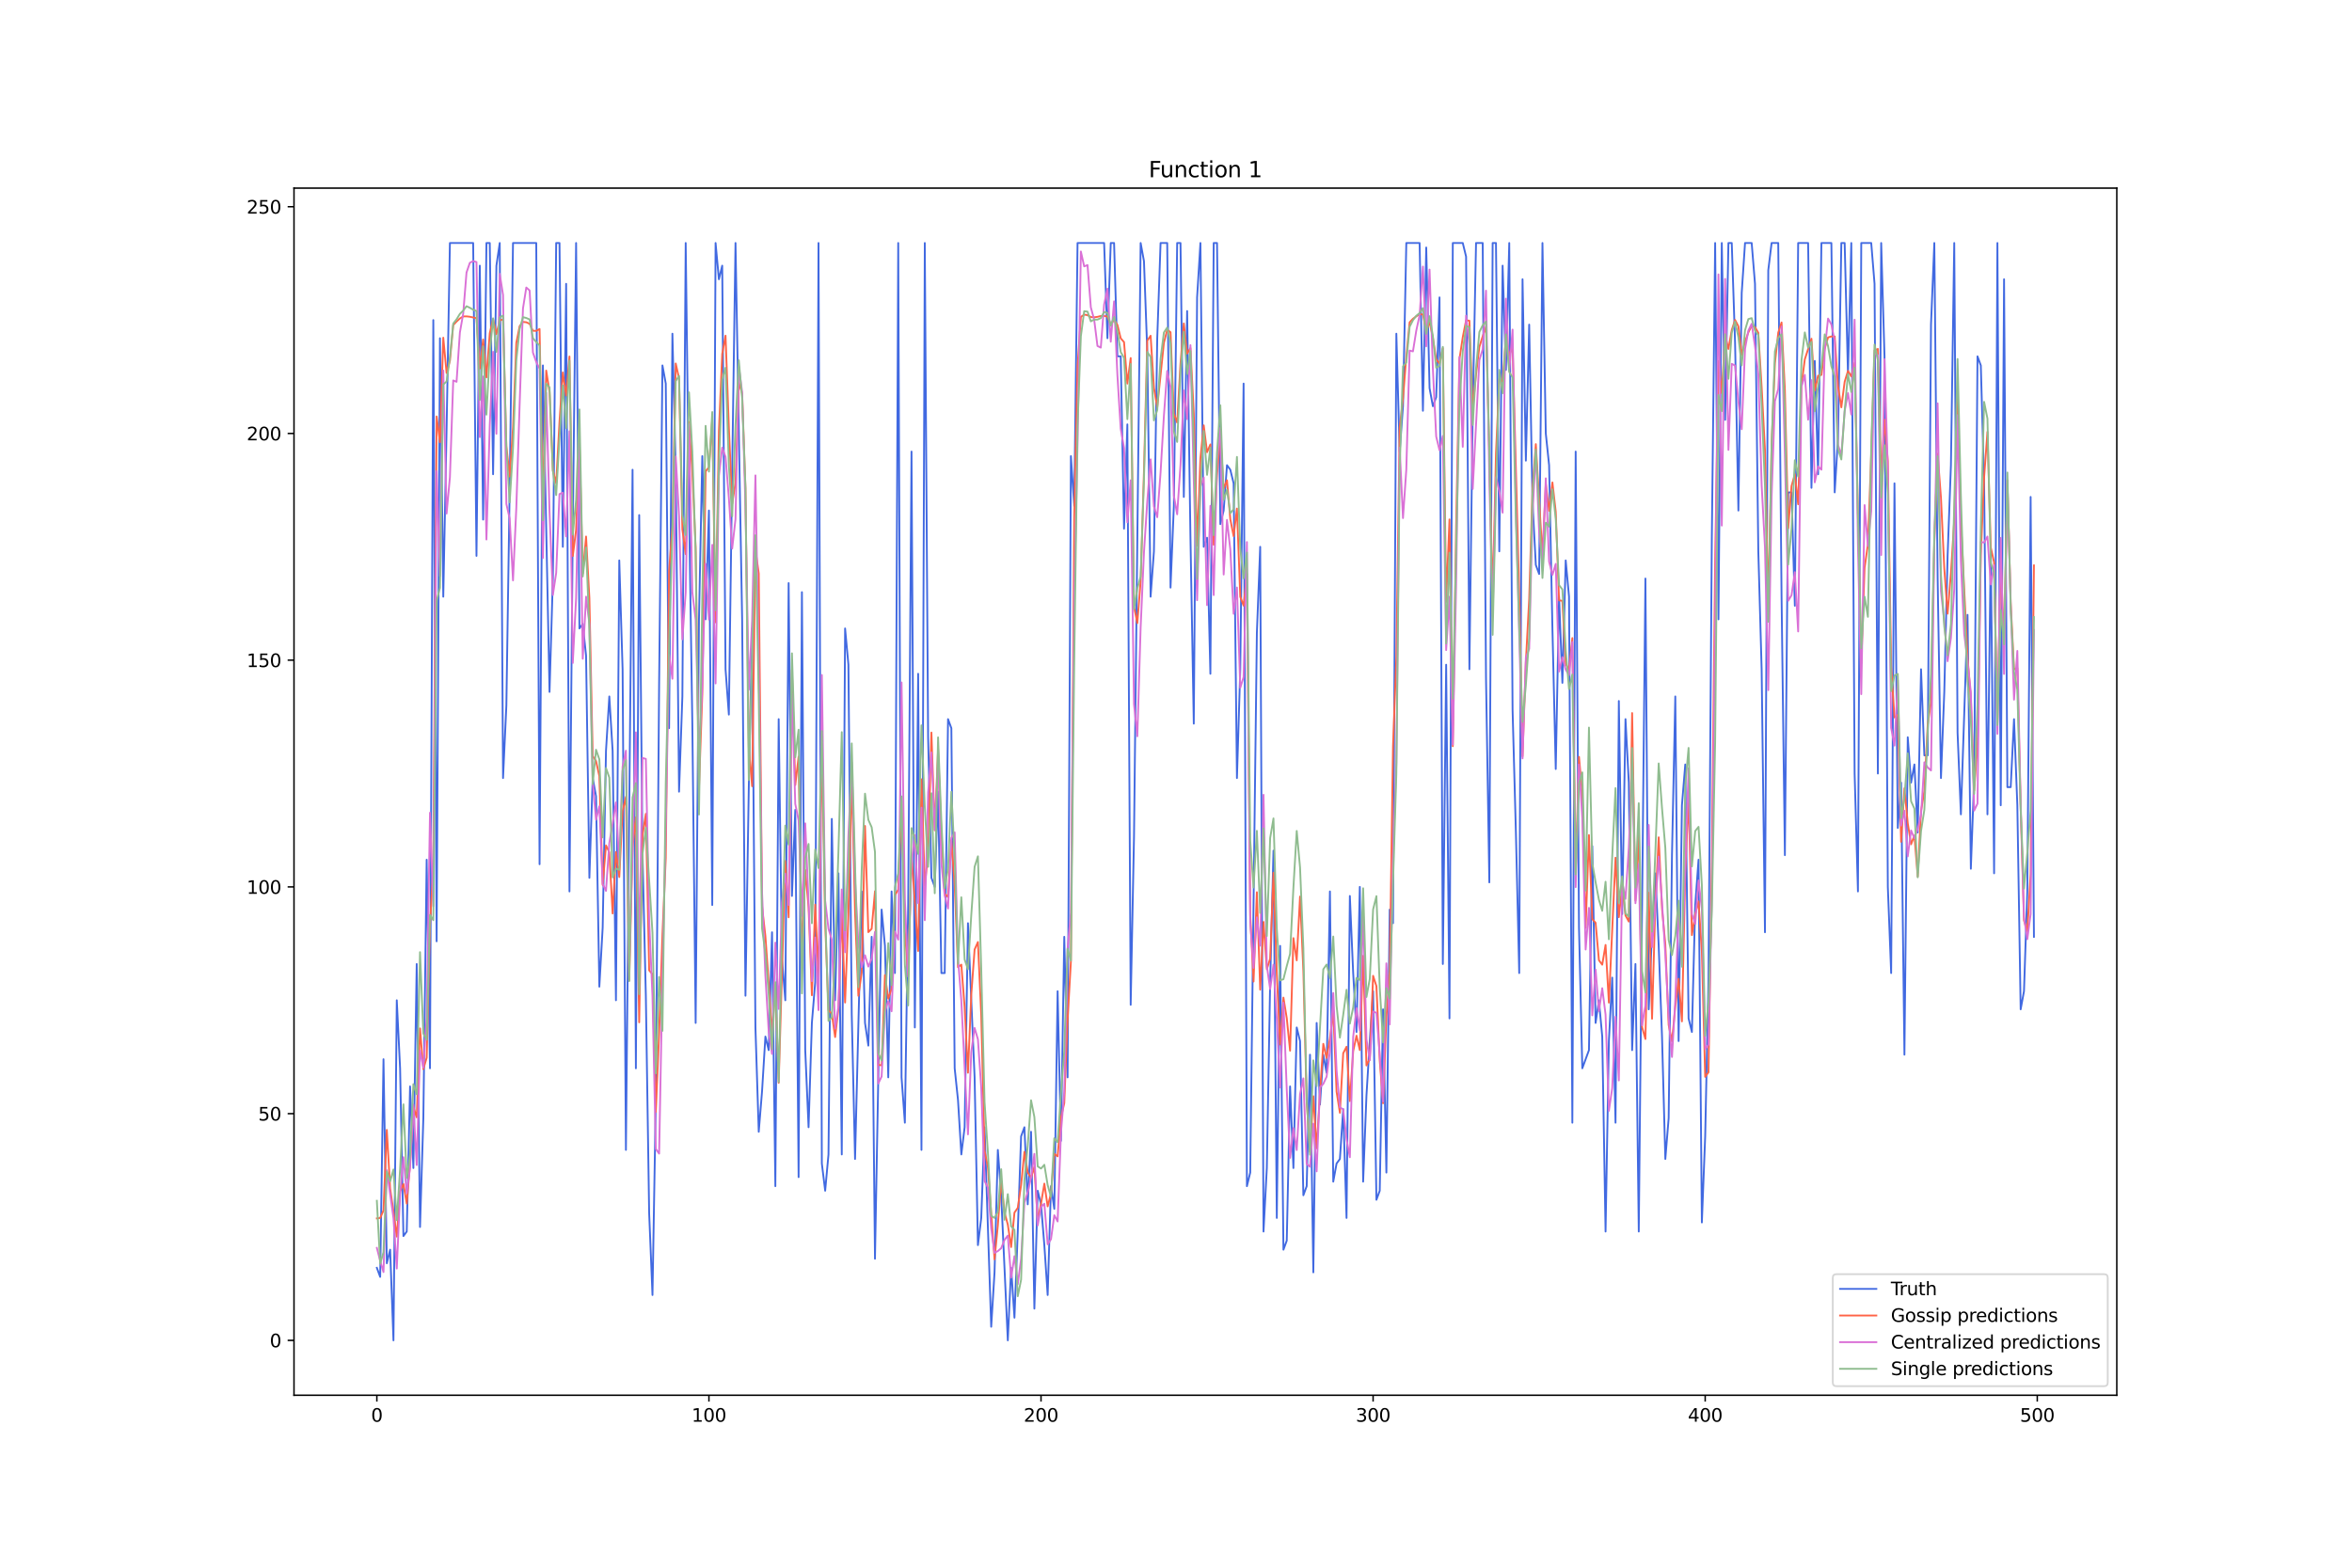 <?xml version="1.0" encoding="utf-8" standalone="no"?>
<!DOCTYPE svg PUBLIC "-//W3C//DTD SVG 1.1//EN"
  "http://www.w3.org/Graphics/SVG/1.1/DTD/svg11.dtd">
<svg xmlns:xlink="http://www.w3.org/1999/xlink" width="1296pt" height="864pt" viewBox="0 0 1296 864" xmlns="http://www.w3.org/2000/svg" version="1.1">
 <defs>
  <style type="text/css">*{stroke-linejoin: round; stroke-linecap: butt}</style>
 </defs>
 <g id="figure_1">
  <g id="patch_1">
   <path d="M 0 864 
L 1296 864 
L 1296 0 
L 0 0 
z
" style="fill: #ffffff"/>
  </g>
  <g id="axes_1">
   <g id="patch_2">
    <path d="M 162 768.96 
L 1166.4 768.96 
L 1166.4 103.68 
L 162 103.68 
z
" style="fill: #ffffff"/>
   </g>
   <g id="matplotlib.axis_1">
    <g id="xtick_1">
     <g id="line2d_1">
      <defs>
       <path id="me14ca46492" d="M 0 0 
L 0 3.5 
" style="stroke: #000000; stroke-width: 0.8"/>
      </defs>
      <g>
       <use xlink:href="#me14ca46492" x="207.655" y="768.96" style="stroke: #000000; stroke-width: 0.8"/>
      </g>
     </g>
     <g id="text_1">
      <!-- 0 -->
      <g transform="translate(204.473 783.558) scale(0.1 -0.1)">
       <defs>
        <path id="DejaVuSans-30" d="M 2034 4250 
Q 1547 4250 1301 3770 
Q 1056 3291 1056 2328 
Q 1056 1369 1301 889 
Q 1547 409 2034 409 
Q 2525 409 2770 889 
Q 3016 1369 3016 2328 
Q 3016 3291 2770 3770 
Q 2525 4250 2034 4250 
z
M 2034 4750 
Q 2819 4750 3233 4129 
Q 3647 3509 3647 2328 
Q 3647 1150 3233 529 
Q 2819 -91 2034 -91 
Q 1250 -91 836 529 
Q 422 1150 422 2328 
Q 422 3509 836 4129 
Q 1250 4750 2034 4750 
z
" transform="scale(0.016)"/>
       </defs>
       <use xlink:href="#DejaVuSans-30"/>
      </g>
     </g>
    </g>
    <g id="xtick_2">
     <g id="line2d_2">
      <g>
       <use xlink:href="#me14ca46492" x="390.639" y="768.96" style="stroke: #000000; stroke-width: 0.8"/>
      </g>
     </g>
     <g id="text_2">
      <!-- 100 -->
      <g transform="translate(381.095 783.558) scale(0.1 -0.1)">
       <defs>
        <path id="DejaVuSans-31" d="M 794 531 
L 1825 531 
L 1825 4091 
L 703 3866 
L 703 4441 
L 1819 4666 
L 2450 4666 
L 2450 531 
L 3481 531 
L 3481 0 
L 794 0 
L 794 531 
z
" transform="scale(0.016)"/>
       </defs>
       <use xlink:href="#DejaVuSans-31"/>
       <use xlink:href="#DejaVuSans-30" x="63.623"/>
       <use xlink:href="#DejaVuSans-30" x="127.246"/>
      </g>
     </g>
    </g>
    <g id="xtick_3">
     <g id="line2d_3">
      <g>
       <use xlink:href="#me14ca46492" x="573.623" y="768.96" style="stroke: #000000; stroke-width: 0.8"/>
      </g>
     </g>
     <g id="text_3">
      <!-- 200 -->
      <g transform="translate(564.079 783.558) scale(0.1 -0.1)">
       <defs>
        <path id="DejaVuSans-32" d="M 1228 531 
L 3431 531 
L 3431 0 
L 469 0 
L 469 531 
Q 828 903 1448 1529 
Q 2069 2156 2228 2338 
Q 2531 2678 2651 2914 
Q 2772 3150 2772 3378 
Q 2772 3750 2511 3984 
Q 2250 4219 1831 4219 
Q 1534 4219 1204 4116 
Q 875 4013 500 3803 
L 500 4441 
Q 881 4594 1212 4672 
Q 1544 4750 1819 4750 
Q 2544 4750 2975 4387 
Q 3406 4025 3406 3419 
Q 3406 3131 3298 2873 
Q 3191 2616 2906 2266 
Q 2828 2175 2409 1742 
Q 1991 1309 1228 531 
z
" transform="scale(0.016)"/>
       </defs>
       <use xlink:href="#DejaVuSans-32"/>
       <use xlink:href="#DejaVuSans-30" x="63.623"/>
       <use xlink:href="#DejaVuSans-30" x="127.246"/>
      </g>
     </g>
    </g>
    <g id="xtick_4">
     <g id="line2d_4">
      <g>
       <use xlink:href="#me14ca46492" x="756.607" y="768.96" style="stroke: #000000; stroke-width: 0.8"/>
      </g>
     </g>
     <g id="text_4">
      <!-- 300 -->
      <g transform="translate(747.063 783.558) scale(0.1 -0.1)">
       <defs>
        <path id="DejaVuSans-33" d="M 2597 2516 
Q 3050 2419 3304 2112 
Q 3559 1806 3559 1356 
Q 3559 666 3084 287 
Q 2609 -91 1734 -91 
Q 1441 -91 1130 -33 
Q 819 25 488 141 
L 488 750 
Q 750 597 1062 519 
Q 1375 441 1716 441 
Q 2309 441 2620 675 
Q 2931 909 2931 1356 
Q 2931 1769 2642 2001 
Q 2353 2234 1838 2234 
L 1294 2234 
L 1294 2753 
L 1863 2753 
Q 2328 2753 2575 2939 
Q 2822 3125 2822 3475 
Q 2822 3834 2567 4026 
Q 2313 4219 1838 4219 
Q 1578 4219 1281 4162 
Q 984 4106 628 3988 
L 628 4550 
Q 988 4650 1302 4700 
Q 1616 4750 1894 4750 
Q 2613 4750 3031 4423 
Q 3450 4097 3450 3541 
Q 3450 3153 3228 2886 
Q 3006 2619 2597 2516 
z
" transform="scale(0.016)"/>
       </defs>
       <use xlink:href="#DejaVuSans-33"/>
       <use xlink:href="#DejaVuSans-30" x="63.623"/>
       <use xlink:href="#DejaVuSans-30" x="127.246"/>
      </g>
     </g>
    </g>
    <g id="xtick_5">
     <g id="line2d_5">
      <g>
       <use xlink:href="#me14ca46492" x="939.591" y="768.96" style="stroke: #000000; stroke-width: 0.8"/>
      </g>
     </g>
     <g id="text_5">
      <!-- 400 -->
      <g transform="translate(930.047 783.558) scale(0.1 -0.1)">
       <defs>
        <path id="DejaVuSans-34" d="M 2419 4116 
L 825 1625 
L 2419 1625 
L 2419 4116 
z
M 2253 4666 
L 3047 4666 
L 3047 1625 
L 3713 1625 
L 3713 1100 
L 3047 1100 
L 3047 0 
L 2419 0 
L 2419 1100 
L 313 1100 
L 313 1709 
L 2253 4666 
z
" transform="scale(0.016)"/>
       </defs>
       <use xlink:href="#DejaVuSans-34"/>
       <use xlink:href="#DejaVuSans-30" x="63.623"/>
       <use xlink:href="#DejaVuSans-30" x="127.246"/>
      </g>
     </g>
    </g>
    <g id="xtick_6">
     <g id="line2d_6">
      <g>
       <use xlink:href="#me14ca46492" x="1122.575" y="768.96" style="stroke: #000000; stroke-width: 0.8"/>
      </g>
     </g>
     <g id="text_6">
      <!-- 500 -->
      <g transform="translate(1113.032 783.558) scale(0.1 -0.1)">
       <defs>
        <path id="DejaVuSans-35" d="M 691 4666 
L 3169 4666 
L 3169 4134 
L 1269 4134 
L 1269 2991 
Q 1406 3038 1543 3061 
Q 1681 3084 1819 3084 
Q 2600 3084 3056 2656 
Q 3513 2228 3513 1497 
Q 3513 744 3044 326 
Q 2575 -91 1722 -91 
Q 1428 -91 1123 -41 
Q 819 9 494 109 
L 494 744 
Q 775 591 1075 516 
Q 1375 441 1709 441 
Q 2250 441 2565 725 
Q 2881 1009 2881 1497 
Q 2881 1984 2565 2268 
Q 2250 2553 1709 2553 
Q 1456 2553 1204 2497 
Q 953 2441 691 2322 
L 691 4666 
z
" transform="scale(0.016)"/>
       </defs>
       <use xlink:href="#DejaVuSans-35"/>
       <use xlink:href="#DejaVuSans-30" x="63.623"/>
       <use xlink:href="#DejaVuSans-30" x="127.246"/>
      </g>
     </g>
    </g>
   </g>
   <g id="matplotlib.axis_2">
    <g id="ytick_1">
     <g id="line2d_7">
      <defs>
       <path id="mae9ebcc97a" d="M 0 0 
L -3.5 0 
" style="stroke: #000000; stroke-width: 0.8"/>
      </defs>
      <g>
       <use xlink:href="#mae9ebcc97a" x="162" y="738.72" style="stroke: #000000; stroke-width: 0.8"/>
      </g>
     </g>
     <g id="text_7">
      <!-- 0 -->
      <g transform="translate(148.637 742.519) scale(0.1 -0.1)">
       <use xlink:href="#DejaVuSans-30"/>
      </g>
     </g>
    </g>
    <g id="ytick_2">
     <g id="line2d_8">
      <g>
       <use xlink:href="#mae9ebcc97a" x="162" y="613.761" style="stroke: #000000; stroke-width: 0.8"/>
      </g>
     </g>
     <g id="text_8">
      <!-- 50 -->
      <g transform="translate(142.275 617.561) scale(0.1 -0.1)">
       <use xlink:href="#DejaVuSans-35"/>
       <use xlink:href="#DejaVuSans-30" x="63.623"/>
      </g>
     </g>
    </g>
    <g id="ytick_3">
     <g id="line2d_9">
      <g>
       <use xlink:href="#mae9ebcc97a" x="162" y="488.803" style="stroke: #000000; stroke-width: 0.8"/>
      </g>
     </g>
     <g id="text_9">
      <!-- 100 -->
      <g transform="translate(135.912 492.602) scale(0.1 -0.1)">
       <use xlink:href="#DejaVuSans-31"/>
       <use xlink:href="#DejaVuSans-30" x="63.623"/>
       <use xlink:href="#DejaVuSans-30" x="127.246"/>
      </g>
     </g>
    </g>
    <g id="ytick_4">
     <g id="line2d_10">
      <g>
       <use xlink:href="#mae9ebcc97a" x="162" y="363.844" style="stroke: #000000; stroke-width: 0.8"/>
      </g>
     </g>
     <g id="text_10">
      <!-- 150 -->
      <g transform="translate(135.912 367.643) scale(0.1 -0.1)">
       <use xlink:href="#DejaVuSans-31"/>
       <use xlink:href="#DejaVuSans-35" x="63.623"/>
       <use xlink:href="#DejaVuSans-30" x="127.246"/>
      </g>
     </g>
    </g>
    <g id="ytick_5">
     <g id="line2d_11">
      <g>
       <use xlink:href="#mae9ebcc97a" x="162" y="238.885" style="stroke: #000000; stroke-width: 0.8"/>
      </g>
     </g>
     <g id="text_11">
      <!-- 200 -->
      <g transform="translate(135.912 242.685) scale(0.1 -0.1)">
       <use xlink:href="#DejaVuSans-32"/>
       <use xlink:href="#DejaVuSans-30" x="63.623"/>
       <use xlink:href="#DejaVuSans-30" x="127.246"/>
      </g>
     </g>
    </g>
    <g id="ytick_6">
     <g id="line2d_12">
      <g>
       <use xlink:href="#mae9ebcc97a" x="162" y="113.927" style="stroke: #000000; stroke-width: 0.8"/>
      </g>
     </g>
     <g id="text_12">
      <!-- 250 -->
      <g transform="translate(135.912 117.726) scale(0.1 -0.1)">
       <use xlink:href="#DejaVuSans-32"/>
       <use xlink:href="#DejaVuSans-35" x="63.623"/>
       <use xlink:href="#DejaVuSans-30" x="127.246"/>
      </g>
     </g>
    </g>
   </g>
   <g id="line2d_13">
    <path d="M 207.655 698.733 
L 209.484 703.732 
L 211.314 583.771 
L 213.144 696.234 
L 214.974 688.737 
L 216.804 738.72 
L 218.634 551.282 
L 220.463 588.77 
L 222.293 681.239 
L 224.123 678.74 
L 225.953 598.766 
L 227.783 643.751 
L 229.613 531.289 
L 231.442 676.241 
L 233.272 616.26 
L 235.102 473.808 
L 236.932 588.77 
L 238.762 176.406 
L 240.592 518.793 
L 242.422 186.403 
L 244.251 328.856 
L 246.081 236.386 
L 247.911 133.92 
L 260.72 133.92 
L 262.55 306.363 
L 264.38 146.416 
L 266.209 286.37 
L 268.039 133.92 
L 269.869 133.92 
L 271.699 261.378 
L 273.529 146.416 
L 275.359 133.92 
L 277.189 428.822 
L 279.018 388.836 
L 280.848 268.875 
L 282.678 133.92 
L 295.487 133.92 
L 297.317 476.307 
L 299.147 201.398 
L 302.806 381.338 
L 304.636 318.859 
L 306.466 133.92 
L 308.296 133.92 
L 310.126 301.365 
L 311.956 156.413 
L 313.785 491.302 
L 315.615 291.368 
L 317.445 133.92 
L 319.275 346.35 
L 321.105 343.851 
L 322.935 361.345 
L 324.764 483.804 
L 326.594 428.822 
L 328.424 438.819 
L 330.254 543.784 
L 332.084 511.295 
L 333.914 413.827 
L 335.743 383.837 
L 337.573 413.827 
L 339.403 551.282 
L 341.233 308.862 
L 343.063 368.842 
L 344.893 633.755 
L 348.552 258.879 
L 350.382 588.77 
L 352.212 283.87 
L 354.042 471.308 
L 355.872 548.783 
L 357.702 668.743 
L 359.531 713.728 
L 361.361 606.264 
L 363.191 376.34 
L 365.021 201.398 
L 366.851 211.394 
L 368.681 401.332 
L 370.51 183.903 
L 372.34 258.879 
L 374.17 436.32 
L 376 383.837 
L 377.83 133.92 
L 379.66 278.872 
L 381.489 398.832 
L 383.319 563.778 
L 385.149 341.351 
L 386.979 251.381 
L 388.809 341.351 
L 390.639 281.371 
L 392.469 498.799 
L 394.298 133.92 
L 396.128 153.913 
L 397.958 146.416 
L 399.788 368.842 
L 401.618 393.834 
L 403.448 258.879 
L 405.277 133.92 
L 408.937 341.351 
L 410.767 548.783 
L 412.597 433.821 
L 414.427 346.35 
L 416.256 566.277 
L 418.086 623.758 
L 419.916 601.265 
L 421.746 571.275 
L 423.576 578.773 
L 425.406 513.794 
L 427.236 653.748 
L 429.065 396.333 
L 430.895 528.789 
L 432.725 551.282 
L 434.555 321.358 
L 436.385 493.801 
L 438.215 446.317 
L 440.044 648.75 
L 441.874 326.356 
L 443.704 578.773 
L 445.534 621.259 
L 447.364 563.778 
L 449.194 541.285 
L 451.023 133.92 
L 452.853 641.252 
L 454.683 656.247 
L 456.513 636.254 
L 458.343 451.315 
L 460.173 551.282 
L 462.003 481.305 
L 463.832 636.254 
L 465.662 346.35 
L 467.492 366.343 
L 469.322 558.78 
L 471.152 638.753 
L 474.811 491.302 
L 476.641 563.778 
L 478.471 576.274 
L 480.301 516.294 
L 482.131 693.735 
L 483.961 593.768 
L 485.79 501.299 
L 487.62 521.292 
L 489.45 593.768 
L 491.28 491.302 
L 493.11 536.287 
L 494.94 133.92 
L 496.77 593.768 
L 498.599 618.76 
L 500.429 498.799 
L 502.259 248.882 
L 504.089 566.277 
L 505.919 371.341 
L 507.749 633.755 
L 509.578 133.92 
L 511.408 406.33 
L 513.238 483.804 
L 515.068 488.803 
L 516.898 436.32 
L 518.728 536.287 
L 520.557 536.287 
L 522.387 396.333 
L 524.217 401.332 
L 526.047 588.77 
L 527.877 606.264 
L 529.707 636.254 
L 531.536 621.259 
L 533.366 508.796 
L 537.026 593.768 
L 538.856 686.237 
L 540.686 671.242 
L 542.516 621.259 
L 546.175 731.222 
L 548.005 701.232 
L 549.835 633.755 
L 551.665 658.746 
L 555.324 738.72 
L 557.154 698.733 
L 558.984 726.224 
L 560.814 678.74 
L 562.644 626.257 
L 564.474 621.259 
L 566.303 663.745 
L 568.133 623.758 
L 569.963 721.226 
L 571.793 656.247 
L 573.623 663.745 
L 575.453 686.237 
L 577.283 713.728 
L 579.112 653.748 
L 580.942 666.244 
L 582.772 546.284 
L 584.602 628.756 
L 586.432 516.294 
L 588.262 593.768 
L 590.091 251.381 
L 591.921 278.872 
L 593.751 133.92 
L 608.39 133.92 
L 610.22 186.403 
L 612.05 133.92 
L 613.879 133.92 
L 615.709 196.399 
L 617.539 196.399 
L 619.369 291.368 
L 621.199 233.887 
L 623.029 553.781 
L 624.858 461.312 
L 628.518 133.92 
L 630.348 143.917 
L 632.178 193.9 
L 634.008 328.856 
L 635.837 303.864 
L 637.667 186.403 
L 639.497 133.92 
L 643.157 133.92 
L 644.987 323.857 
L 646.817 278.872 
L 648.646 133.92 
L 650.476 133.92 
L 652.306 273.874 
L 654.136 171.408 
L 655.966 296.366 
L 657.796 398.832 
L 659.625 163.91 
L 661.455 133.92 
L 663.285 301.365 
L 665.115 296.366 
L 666.945 371.341 
L 668.775 133.92 
L 670.604 133.92 
L 672.434 288.869 
L 674.264 281.371 
L 676.094 256.38 
L 677.924 258.879 
L 679.754 266.376 
L 681.583 428.822 
L 683.413 368.842 
L 685.243 211.394 
L 687.073 653.748 
L 688.903 646.251 
L 692.563 348.849 
L 694.392 301.365 
L 696.222 678.74 
L 698.052 643.751 
L 699.882 541.285 
L 701.712 468.809 
L 703.542 671.242 
L 705.371 521.292 
L 707.201 688.737 
L 709.031 683.738 
L 710.861 598.766 
L 712.691 643.751 
L 714.521 566.277 
L 716.35 573.775 
L 718.18 658.746 
L 720.01 653.748 
L 721.84 581.272 
L 723.67 701.232 
L 725.5 563.778 
L 727.33 608.763 
L 729.159 581.272 
L 730.989 591.269 
L 732.819 491.302 
L 734.649 651.249 
L 736.479 641.252 
L 738.309 638.753 
L 740.138 611.262 
L 741.968 671.242 
L 743.798 493.801 
L 745.628 536.287 
L 747.458 568.776 
L 749.288 488.803 
L 751.117 651.249 
L 752.947 603.765 
L 754.777 573.775 
L 756.607 546.284 
L 758.437 661.246 
L 760.267 656.247 
L 762.097 556.28 
L 763.926 646.251 
L 765.756 501.299 
L 767.586 508.796 
L 769.416 183.903 
L 771.246 248.882 
L 773.076 223.89 
L 774.905 133.92 
L 782.225 133.92 
L 784.055 226.389 
L 785.884 136.419 
L 787.714 213.894 
L 789.544 223.89 
L 791.374 218.892 
L 793.204 163.91 
L 795.034 531.289 
L 796.864 366.343 
L 798.693 561.279 
L 800.523 133.92 
L 806.013 133.92 
L 807.843 141.418 
L 809.672 368.842 
L 811.502 226.389 
L 813.332 133.92 
L 816.992 133.92 
L 818.822 373.841 
L 820.651 486.303 
L 822.481 133.92 
L 824.311 133.92 
L 826.141 303.864 
L 827.971 146.416 
L 829.801 203.897 
L 831.63 133.92 
L 833.46 391.335 
L 835.29 458.813 
L 837.12 536.287 
L 838.95 153.913 
L 840.78 253.88 
L 842.61 178.905 
L 844.439 276.373 
L 846.269 311.361 
L 848.099 316.36 
L 849.929 133.92 
L 851.759 238.885 
L 853.589 256.38 
L 855.418 346.35 
L 857.248 423.824 
L 859.078 328.856 
L 860.908 376.34 
L 862.738 308.862 
L 864.568 328.856 
L 866.397 618.76 
L 868.227 248.882 
L 870.057 511.295 
L 871.887 588.77 
L 875.547 578.773 
L 877.377 466.31 
L 879.206 563.778 
L 881.036 551.282 
L 882.866 571.275 
L 884.696 678.74 
L 886.526 573.775 
L 888.356 538.786 
L 890.185 618.76 
L 892.015 386.337 
L 893.845 503.798 
L 895.675 396.333 
L 897.505 431.322 
L 899.335 578.773 
L 901.164 531.289 
L 902.994 678.74 
L 906.654 318.859 
L 908.484 556.28 
L 910.314 513.794 
L 912.144 481.305 
L 913.973 521.292 
L 915.803 571.275 
L 917.633 638.753 
L 919.463 616.26 
L 921.293 471.308 
L 923.123 383.837 
L 924.952 573.775 
L 926.782 443.818 
L 928.612 421.325 
L 930.442 561.279 
L 932.272 568.776 
L 934.102 498.799 
L 935.931 473.808 
L 937.761 673.741 
L 939.591 626.257 
L 941.421 538.786 
L 943.251 296.366 
L 945.081 133.92 
L 946.911 341.351 
L 948.74 133.92 
L 950.57 231.388 
L 952.4 133.92 
L 954.23 133.92 
L 956.06 188.902 
L 957.89 281.371 
L 959.719 161.411 
L 961.549 133.92 
L 965.209 133.92 
L 967.039 156.413 
L 968.869 303.864 
L 970.698 368.842 
L 972.528 513.794 
L 974.358 148.915 
L 976.188 133.92 
L 979.848 133.92 
L 981.678 328.856 
L 983.507 471.308 
L 985.337 271.375 
L 987.167 271.375 
L 988.997 333.854 
L 990.827 133.92 
L 996.316 133.92 
L 998.146 268.875 
L 999.976 198.899 
L 1001.806 261.378 
L 1003.636 133.92 
L 1009.125 133.92 
L 1010.955 271.375 
L 1012.785 241.384 
L 1014.615 133.92 
L 1016.444 133.92 
L 1018.274 206.396 
L 1020.104 133.92 
L 1021.934 426.323 
L 1023.764 491.302 
L 1025.594 133.92 
L 1031.083 133.92 
L 1032.913 156.413 
L 1034.743 426.323 
L 1036.573 133.92 
L 1038.403 196.399 
L 1040.232 488.803 
L 1042.062 536.287 
L 1043.892 266.376 
L 1045.722 456.313 
L 1047.552 431.322 
L 1049.382 581.272 
L 1051.211 406.33 
L 1053.041 431.322 
L 1054.871 421.325 
L 1056.701 458.813 
L 1058.531 368.842 
L 1060.361 416.327 
L 1062.191 416.327 
L 1064.02 178.905 
L 1065.85 133.92 
L 1067.68 318.859 
L 1069.51 428.822 
L 1071.34 381.338 
L 1073.17 306.363 
L 1074.999 256.38 
L 1076.829 133.92 
L 1078.659 403.831 
L 1080.489 448.816 
L 1084.149 338.852 
L 1085.978 478.806 
L 1087.808 428.822 
L 1089.638 196.399 
L 1091.468 201.398 
L 1093.298 266.376 
L 1095.128 448.816 
L 1096.958 301.365 
L 1098.787 481.305 
L 1100.617 133.92 
L 1102.447 443.818 
L 1104.277 153.913 
L 1106.107 433.821 
L 1107.937 433.821 
L 1109.766 396.333 
L 1111.596 443.818 
L 1113.426 556.28 
L 1115.256 546.284 
L 1117.086 491.302 
L 1118.916 273.874 
L 1120.745 516.294 
L 1120.745 516.294 
" clip-path="url(#pd93421d760)" style="fill: none; stroke: #4169e1; stroke-linecap: square"/>
   </g>
   <g id="line2d_14">
    <path d="M 207.655 671.501 
L 209.484 671.267 
L 211.314 667.074 
L 213.144 622.724 
L 214.974 654.986 
L 216.804 667.778 
L 218.634 681.545 
L 220.463 656.56 
L 222.293 652.564 
L 224.123 663.366 
L 225.953 641.246 
L 227.783 610.092 
L 229.613 615.789 
L 231.442 566.78 
L 233.272 589.189 
L 235.102 582.948 
L 236.932 510.03 
L 238.762 477.292 
L 240.592 229.518 
L 242.422 243.726 
L 244.251 186.121 
L 246.081 205.558 
L 247.911 198.813 
L 249.741 179.154 
L 251.571 177.216 
L 253.401 175.519 
L 255.23 174.399 
L 257.06 174.356 
L 258.89 174.569 
L 262.55 175.345 
L 264.38 203.093 
L 266.209 187.09 
L 268.039 207.984 
L 269.869 183.625 
L 271.699 175.833 
L 273.529 184.107 
L 275.359 176.604 
L 277.189 176.003 
L 279.018 245.861 
L 280.848 262.66 
L 282.678 235.585 
L 284.508 188.972 
L 286.338 179.76 
L 288.168 177.417 
L 289.997 177.6 
L 291.827 178.463 
L 293.657 182.287 
L 295.487 182.355 
L 297.317 181.319 
L 299.147 277.893 
L 300.976 204.236 
L 302.806 215.999 
L 304.636 259.174 
L 306.466 266.422 
L 308.296 232.319 
L 310.126 205.272 
L 311.956 218.011 
L 313.785 196.485 
L 315.615 306.451 
L 317.445 292.04 
L 319.275 243.503 
L 321.105 316.056 
L 322.935 295.687 
L 324.764 329.666 
L 326.594 416.703 
L 328.424 419.419 
L 330.254 427.746 
L 332.084 487.703 
L 333.914 465.94 
L 335.743 469.7 
L 337.573 503.438 
L 339.403 469.575 
L 341.233 483.373 
L 343.063 447.017 
L 344.893 439.148 
L 346.723 540.308 
L 348.552 466.623 
L 350.382 450.461 
L 352.212 563.439 
L 354.042 460.18 
L 355.872 448.511 
L 357.702 534.79 
L 359.531 536.935 
L 361.361 612.824 
L 363.191 569.187 
L 365.021 514.93 
L 366.851 472.948 
L 368.681 314.535 
L 370.51 290.429 
L 372.34 200.33 
L 374.17 208.57 
L 376 291.758 
L 377.83 305.437 
L 379.66 232.505 
L 381.489 260.566 
L 383.319 301.873 
L 385.149 434.332 
L 386.979 382.592 
L 388.809 259.813 
L 390.639 257.386 
L 392.469 231.455 
L 394.298 342.988 
L 396.128 237.553 
L 397.958 195.004 
L 399.788 184.999 
L 401.618 235.451 
L 403.448 277.561 
L 405.277 266.174 
L 407.107 210.82 
L 408.937 216.945 
L 410.767 269.359 
L 412.597 411.838 
L 414.427 433.303 
L 416.256 302.727 
L 418.086 316.063 
L 419.916 499.742 
L 421.746 515.837 
L 423.576 541.781 
L 425.406 569.314 
L 427.236 543.292 
L 429.065 596.788 
L 432.725 474.498 
L 434.555 505.553 
L 436.385 369.304 
L 438.215 432.68 
L 440.044 417.021 
L 441.874 527.973 
L 443.704 479.477 
L 445.534 499.978 
L 447.364 548.518 
L 449.194 498.562 
L 451.023 539.122 
L 452.853 409.142 
L 454.683 508.499 
L 456.513 556.823 
L 458.343 558.636 
L 460.173 571.557 
L 462.003 555.81 
L 463.832 502.979 
L 465.662 552.525 
L 467.492 504.079 
L 469.322 426.988 
L 471.152 502.939 
L 472.982 548.819 
L 474.811 535.954 
L 476.641 455.21 
L 478.471 513.737 
L 480.301 511.873 
L 482.131 491.194 
L 483.961 586.876 
L 485.79 587.133 
L 487.62 537.424 
L 489.45 550.451 
L 491.28 544.931 
L 493.11 493.276 
L 494.94 490.357 
L 496.77 441.231 
L 498.599 513.299 
L 500.429 537.31 
L 502.259 471.481 
L 504.089 496.804 
L 505.919 524.127 
L 507.749 429.477 
L 509.578 488.166 
L 511.408 470.566 
L 513.238 403.733 
L 515.068 457.568 
L 516.898 413.129 
L 518.728 459.389 
L 520.557 492.61 
L 522.387 494.384 
L 524.217 463.056 
L 526.047 487.649 
L 527.877 533.077 
L 529.707 531.633 
L 531.536 555.052 
L 533.366 591.211 
L 535.196 548.134 
L 537.026 523.3 
L 538.856 519.178 
L 540.686 559.381 
L 542.516 634.06 
L 544.345 643.175 
L 548.005 694.055 
L 549.835 675.278 
L 551.665 650.707 
L 553.495 668.146 
L 555.324 674.889 
L 557.154 687.297 
L 558.984 668.323 
L 560.814 665.684 
L 562.644 653.084 
L 564.474 634.808 
L 566.303 646.176 
L 568.133 649.113 
L 569.963 643.092 
L 571.793 672.636 
L 573.623 663.366 
L 575.453 652.337 
L 577.283 664.874 
L 579.112 657.82 
L 580.942 635.921 
L 582.772 637.305 
L 584.602 615.993 
L 586.432 608.031 
L 588.262 562.221 
L 590.091 529.832 
L 591.921 284.901 
L 593.751 201.825 
L 595.581 174.663 
L 597.411 173.382 
L 599.241 173.689 
L 601.07 174.721 
L 602.9 174.877 
L 604.73 174.617 
L 606.56 174.158 
L 608.39 174.143 
L 610.22 174.413 
L 612.05 178.939 
L 613.879 176.288 
L 615.709 179.024 
L 617.539 186.447 
L 619.369 188.552 
L 621.199 211.423 
L 623.029 197.333 
L 624.858 334.26 
L 626.688 343.437 
L 628.518 320.332 
L 630.348 259.749 
L 632.178 187.746 
L 634.008 185.043 
L 635.837 213.812 
L 637.667 224.447 
L 641.327 188.961 
L 643.157 181.717 
L 644.987 183.085 
L 646.817 227.943 
L 648.646 232.88 
L 650.476 200.37 
L 652.306 178.262 
L 654.136 194.898 
L 655.966 191.835 
L 657.796 227.688 
L 659.625 300.731 
L 661.455 252.67 
L 663.285 234.425 
L 665.115 249.231 
L 666.945 244.925 
L 668.775 300.257 
L 670.604 262.221 
L 672.434 238.907 
L 674.264 269.346 
L 676.094 264.699 
L 677.924 286.205 
L 679.754 295.494 
L 681.583 280.265 
L 683.413 328.917 
L 685.243 333.779 
L 687.073 316.277 
L 688.903 504.456 
L 690.733 540.948 
L 692.563 491.726 
L 694.392 545.419 
L 696.222 508.083 
L 698.052 534.104 
L 699.882 528.381 
L 701.712 480.993 
L 703.542 536.771 
L 705.371 575.676 
L 707.201 549.809 
L 709.031 561.148 
L 710.861 579.067 
L 712.691 517.022 
L 714.521 529.281 
L 716.35 494.107 
L 718.18 535.109 
L 720.01 606.665 
L 721.84 634.789 
L 723.67 604.133 
L 725.5 632.863 
L 727.33 602.216 
L 729.159 575.303 
L 730.989 583.057 
L 732.819 572.239 
L 734.649 557.293 
L 736.479 601.633 
L 738.309 613.285 
L 740.138 580.463 
L 741.968 576.884 
L 743.798 606.856 
L 745.628 579.367 
L 747.458 570.801 
L 749.288 578.739 
L 751.117 526.757 
L 752.947 587.222 
L 754.777 583.528 
L 756.607 537.799 
L 758.437 543.491 
L 760.267 584.516 
L 762.097 608.032 
L 763.926 560.295 
L 765.756 535.403 
L 767.586 411.072 
L 769.416 362.205 
L 771.246 235.736 
L 773.076 219.596 
L 774.905 196.442 
L 776.735 177.638 
L 778.565 175.688 
L 780.395 174.344 
L 782.225 173.219 
L 784.055 173.263 
L 785.884 182.535 
L 787.714 177.427 
L 789.544 186.125 
L 791.374 198.063 
L 793.204 200.433 
L 795.034 191.917 
L 796.864 331.735 
L 798.693 286.264 
L 800.523 411.256 
L 802.353 290.402 
L 804.183 197.939 
L 806.013 185.818 
L 807.843 176.512 
L 809.672 176.756 
L 811.502 225.293 
L 813.332 206.49 
L 815.162 191.178 
L 816.992 185.34 
L 818.822 180.085 
L 820.651 249.999 
L 822.481 330.695 
L 824.311 249.889 
L 826.141 208.956 
L 827.971 210.325 
L 829.801 185.903 
L 831.63 195.972 
L 833.46 190.616 
L 837.12 326.56 
L 838.95 416.818 
L 840.78 364.908 
L 842.61 330.181 
L 844.439 269.389 
L 846.269 244.772 
L 849.929 306.377 
L 851.759 266.708 
L 853.589 281.554 
L 855.418 265.899 
L 857.248 281.972 
L 859.078 330.881 
L 860.908 331.138 
L 862.738 365.803 
L 864.568 369.297 
L 866.397 351.662 
L 868.227 480.754 
L 870.057 417.128 
L 871.887 437.579 
L 873.717 511.355 
L 875.547 460.247 
L 877.377 506.55 
L 879.206 508.574 
L 881.036 529.211 
L 882.866 531.674 
L 884.696 520.79 
L 886.526 552.576 
L 890.185 472.701 
L 892.015 505.485 
L 893.845 487.792 
L 895.675 504.504 
L 897.505 507.907 
L 899.335 392.994 
L 901.164 496.337 
L 902.994 457.858 
L 904.824 566.143 
L 906.654 572.628 
L 908.484 491.989 
L 910.314 561.471 
L 912.144 498.216 
L 913.973 461.467 
L 915.803 500.747 
L 917.633 520.448 
L 919.463 564.873 
L 921.293 573.915 
L 923.123 554.856 
L 924.952 539.439 
L 926.782 562.918 
L 928.612 481.08 
L 930.442 438.643 
L 932.272 515.383 
L 934.102 503.962 
L 935.931 496.781 
L 937.761 524.447 
L 939.591 593.485 
L 941.421 590.945 
L 943.251 475.047 
L 945.081 309.316 
L 946.911 198.946 
L 948.74 216.71 
L 950.57 184.527 
L 952.4 192.319 
L 954.23 181.873 
L 956.06 176.334 
L 957.89 179.852 
L 959.719 195.615 
L 961.549 188.322 
L 963.379 183.196 
L 965.209 179.594 
L 967.039 180.287 
L 968.869 183.412 
L 970.698 213.232 
L 972.528 247.902 
L 974.358 334.197 
L 976.188 245.02 
L 978.018 200.257 
L 979.848 183.308 
L 981.678 177.726 
L 983.507 215.01 
L 985.337 291.128 
L 987.167 267.935 
L 988.997 261.364 
L 990.827 277.919 
L 992.657 212.173 
L 994.486 198.04 
L 998.146 186.676 
L 999.976 215.294 
L 1001.806 207.05 
L 1003.636 206.62 
L 1005.465 192.131 
L 1007.295 185.959 
L 1009.125 185.426 
L 1010.955 185.415 
L 1012.785 212.917 
L 1014.615 224.491 
L 1016.444 210.403 
L 1018.274 204.411 
L 1020.104 207.46 
L 1021.934 199.895 
L 1025.594 365.44 
L 1027.424 312.945 
L 1029.253 299.957 
L 1031.083 250.623 
L 1032.913 193.149 
L 1034.743 192.297 
L 1036.573 263.293 
L 1038.403 231.324 
L 1040.232 254.151 
L 1042.062 367.196 
L 1043.892 395.421 
L 1045.722 393.943 
L 1047.552 463.939 
L 1049.382 434.432 
L 1051.211 453.685 
L 1053.041 465.3 
L 1054.871 460.449 
L 1056.701 483.096 
L 1058.531 447.019 
L 1060.361 436 
L 1062.191 399.53 
L 1064.02 386.999 
L 1065.85 298.02 
L 1067.68 250.113 
L 1069.51 274.298 
L 1071.34 313.306 
L 1073.17 338.23 
L 1074.999 315.954 
L 1076.829 286.747 
L 1078.659 219.471 
L 1080.489 287.179 
L 1084.149 362.1 
L 1085.978 384.683 
L 1087.808 435.703 
L 1089.638 410.458 
L 1091.468 305.843 
L 1093.298 262.969 
L 1095.128 238.003 
L 1096.958 301.752 
L 1098.787 309.948 
L 1100.617 398.356 
L 1102.447 307.901 
L 1104.277 355.055 
L 1106.107 264.749 
L 1107.937 332.1 
L 1109.766 368.953 
L 1111.596 368.116 
L 1113.426 444.674 
L 1115.256 507.296 
L 1117.086 513.198 
L 1118.916 481.667 
L 1120.745 311.598 
L 1120.745 311.598 
" clip-path="url(#pd93421d760)" style="fill: none; stroke: #ff6347; stroke-linecap: square"/>
   </g>
   <g id="line2d_15">
    <path d="M 207.655 687.724 
L 209.484 694.971 
L 211.314 701.071 
L 213.144 644.955 
L 216.804 671.304 
L 218.634 699.145 
L 220.463 657.906 
L 222.293 637.761 
L 224.123 657.592 
L 225.953 643.591 
L 227.783 608.772 
L 229.613 642.104 
L 231.442 578.953 
L 233.272 588.401 
L 235.102 560.738 
L 236.932 447.921 
L 238.762 499.382 
L 240.592 259.643 
L 242.422 317.413 
L 244.251 204.225 
L 246.081 283.033 
L 247.911 263.039 
L 249.741 209.669 
L 251.571 210.423 
L 253.401 183.282 
L 255.23 172.889 
L 257.06 150.197 
L 258.89 144.851 
L 260.72 143.878 
L 262.55 144.432 
L 264.38 240.921 
L 266.209 207.505 
L 268.039 297.337 
L 269.869 234.212 
L 271.699 193.871 
L 273.529 239.076 
L 275.359 150.932 
L 277.189 162.574 
L 279.018 277.732 
L 280.848 285.827 
L 282.678 319.875 
L 284.508 279.679 
L 286.338 222.656 
L 288.168 170.044 
L 289.997 158.456 
L 291.827 160.087 
L 293.657 194.291 
L 295.487 199.492 
L 297.317 203.198 
L 299.147 307.523 
L 300.976 216.45 
L 302.806 282.174 
L 304.636 327.911 
L 306.466 315.755 
L 308.296 272.289 
L 310.126 271.539 
L 311.956 295.66 
L 313.785 237.661 
L 315.615 365.369 
L 317.445 329.714 
L 319.275 243.796 
L 321.105 363.059 
L 322.935 328.841 
L 324.764 343.752 
L 326.594 431.074 
L 328.424 451.767 
L 330.254 444.325 
L 332.084 487.189 
L 333.914 491.002 
L 335.743 464.622 
L 337.573 453.816 
L 339.403 442.208 
L 341.233 475.873 
L 343.063 422.442 
L 344.893 413.706 
L 346.723 531.434 
L 350.382 403.633 
L 352.212 526.769 
L 354.042 417.708 
L 355.872 418.254 
L 357.702 506.887 
L 359.531 549.178 
L 361.361 633.242 
L 363.191 635.783 
L 365.021 538.932 
L 366.851 456.009 
L 368.681 360.883 
L 370.51 374.101 
L 372.34 251.55 
L 374.17 284.542 
L 376 352.328 
L 377.83 326.531 
L 379.66 233.855 
L 381.489 326.44 
L 383.319 341.529 
L 385.149 415.069 
L 386.979 378.575 
L 388.809 310.765 
L 390.639 341.524 
L 392.469 300.272 
L 394.298 376.681 
L 396.128 262.251 
L 397.958 246.718 
L 399.788 251.826 
L 401.618 274.483 
L 403.448 302.31 
L 405.277 286.144 
L 407.107 202.015 
L 408.937 216.16 
L 410.767 279.383 
L 412.597 380.126 
L 414.427 341.928 
L 416.256 262.002 
L 418.086 366.282 
L 419.916 492.12 
L 421.746 537.717 
L 423.576 568.608 
L 425.406 580.849 
L 427.236 519.508 
L 429.065 556.063 
L 430.895 497.375 
L 432.725 481.497 
L 434.555 498.805 
L 436.385 382.291 
L 438.215 443.106 
L 440.044 452.068 
L 441.874 504.801 
L 443.704 453.775 
L 447.364 540.757 
L 449.194 516.691 
L 451.023 556.719 
L 452.853 372.023 
L 454.683 496.424 
L 456.513 511.84 
L 458.343 517.984 
L 460.173 566.848 
L 462.003 554.395 
L 463.832 490.221 
L 465.662 524.833 
L 467.492 460.717 
L 469.322 420.118 
L 471.152 485.208 
L 472.982 519.684 
L 474.811 533.023 
L 476.641 526.488 
L 478.471 532.721 
L 480.301 528.425 
L 482.131 513.573 
L 483.961 597.11 
L 485.79 593.3 
L 487.62 557.51 
L 489.45 551.674 
L 491.28 557.337 
L 493.11 513.419 
L 494.94 517.868 
L 496.77 376.129 
L 498.599 495.617 
L 500.429 538.268 
L 502.259 475.625 
L 504.089 460.25 
L 505.919 497.755 
L 507.749 445.129 
L 509.578 507.151 
L 511.408 436.802 
L 513.238 414.661 
L 515.068 457.344 
L 516.898 419.432 
L 518.728 475.871 
L 520.557 493.643 
L 522.387 500.715 
L 524.217 461.803 
L 526.047 458.752 
L 527.877 528.244 
L 529.707 551.377 
L 533.366 625.187 
L 535.196 579.7 
L 537.026 566.544 
L 538.856 572.791 
L 540.686 599.454 
L 542.516 650.907 
L 544.345 654.436 
L 546.175 677.056 
L 548.005 690.499 
L 549.835 689.501 
L 551.665 687.939 
L 553.495 683.376 
L 555.324 680.96 
L 557.154 704.166 
L 558.984 692.297 
L 560.814 707.743 
L 562.644 693.829 
L 564.474 662.79 
L 566.303 657.06 
L 568.133 648.939 
L 569.963 635.928 
L 571.793 675.391 
L 573.623 665.177 
L 575.453 663.411 
L 577.283 685.785 
L 579.112 682.968 
L 580.942 669.766 
L 582.772 673.191 
L 584.602 624.382 
L 586.432 601.808 
L 588.262 522.95 
L 590.091 503.01 
L 591.921 329.57 
L 593.751 243.917 
L 595.581 138.599 
L 597.411 146.82 
L 599.241 146.071 
L 601.07 169.401 
L 602.9 176.101 
L 604.73 190.676 
L 606.56 191.588 
L 608.39 167.841 
L 610.22 159.093 
L 612.05 188.322 
L 613.879 166.066 
L 615.709 206.693 
L 617.539 236.333 
L 619.369 246.878 
L 621.199 287.867 
L 623.029 264.708 
L 624.858 388.067 
L 626.688 405.785 
L 628.518 345.75 
L 630.348 304.498 
L 632.178 276.313 
L 634.008 253.145 
L 635.837 279.154 
L 637.667 285.058 
L 639.497 260.38 
L 641.327 229.242 
L 643.157 204.42 
L 644.987 213.15 
L 646.817 273.212 
L 648.646 283.449 
L 650.476 256.203 
L 652.306 215.184 
L 654.136 231.003 
L 655.966 190.238 
L 657.796 264.84 
L 659.625 330.8 
L 661.455 268.257 
L 663.285 263.126 
L 665.115 333.51 
L 666.945 278.768 
L 668.775 327.963 
L 670.604 253.739 
L 672.434 235.789 
L 674.264 316.641 
L 676.094 286.513 
L 677.924 302.856 
L 679.754 338.285 
L 681.583 323.787 
L 683.413 379.043 
L 685.243 373.143 
L 687.073 298.745 
L 688.903 508.457 
L 690.733 533.41 
L 692.563 505.543 
L 694.392 521.187 
L 696.222 438.034 
L 698.052 532.255 
L 699.882 545.141 
L 701.712 531.654 
L 703.542 561.988 
L 705.371 599.368 
L 707.201 552.618 
L 709.031 600.629 
L 710.861 638.135 
L 712.691 621.783 
L 714.521 633.83 
L 716.35 602.986 
L 718.18 594.317 
L 720.01 641.551 
L 721.84 643.028 
L 723.67 619.225 
L 725.5 645.571 
L 727.33 599.188 
L 729.159 597.363 
L 730.989 593.409 
L 732.819 579.303 
L 734.649 547.264 
L 736.479 589.789 
L 738.309 610.289 
L 740.138 611.425 
L 741.968 627.861 
L 743.798 637.794 
L 745.628 571.439 
L 747.458 555.598 
L 749.288 567.998 
L 751.117 501.562 
L 752.947 572.794 
L 754.777 584.379 
L 756.607 557.444 
L 758.437 558.208 
L 760.267 581.43 
L 762.097 607.119 
L 763.926 530.916 
L 765.756 564.608 
L 767.586 471.199 
L 769.416 420.559 
L 771.246 246.722 
L 773.076 285.547 
L 774.905 258.737 
L 776.735 193.206 
L 778.565 193.656 
L 780.395 182.252 
L 782.225 173.777 
L 784.055 146.903 
L 785.884 190.897 
L 787.714 148.576 
L 789.544 203.256 
L 791.374 240.617 
L 793.204 248.105 
L 795.034 240.257 
L 796.864 358.277 
L 798.693 328.864 
L 800.523 410.328 
L 802.353 322.367 
L 804.183 196.736 
L 806.013 246.253 
L 807.843 173.966 
L 809.672 190.147 
L 811.502 269.486 
L 815.162 198.437 
L 816.992 192.526 
L 818.822 160.183 
L 820.651 263.748 
L 822.481 339.783 
L 824.311 263.003 
L 826.141 270.627 
L 827.971 282.542 
L 829.801 164.602 
L 831.63 204.573 
L 833.46 181.643 
L 835.29 281.216 
L 838.95 417.976 
L 840.78 362.41 
L 842.61 357.588 
L 844.439 283.79 
L 846.269 248.75 
L 848.099 293.353 
L 849.929 311.08 
L 851.759 263.614 
L 853.589 309.541 
L 855.418 316.811 
L 857.248 310.77 
L 859.078 370.147 
L 860.908 362.132 
L 862.738 369.058 
L 864.568 372.083 
L 866.397 353.79 
L 868.227 488.925 
L 870.057 421.35 
L 871.887 451.13 
L 873.717 523.305 
L 875.547 500.359 
L 877.377 559.586 
L 879.206 534.391 
L 881.036 557.272 
L 882.866 544.626 
L 884.696 559.141 
L 886.526 612.21 
L 888.356 599.78 
L 890.185 560.352 
L 892.015 595.465 
L 893.845 486.17 
L 895.675 495.42 
L 897.505 467.066 
L 899.335 420.731 
L 901.164 497.794 
L 902.994 476.202 
L 904.824 565.091 
L 906.654 554.176 
L 908.484 454.654 
L 910.314 521.986 
L 912.144 499.759 
L 913.973 472.066 
L 915.803 497.246 
L 917.633 526.122 
L 919.463 561.006 
L 921.293 582.537 
L 923.123 550.861 
L 924.952 501.421 
L 926.782 531.85 
L 930.442 423.434 
L 932.272 503.836 
L 934.102 509.13 
L 935.931 485.253 
L 937.761 500.91 
L 939.591 578.226 
L 941.421 575.732 
L 943.251 495.245 
L 945.081 340.951 
L 946.911 151.235 
L 948.74 289.665 
L 950.57 153.7 
L 952.4 247.951 
L 954.23 200.505 
L 956.06 201.477 
L 957.89 221.279 
L 959.719 236.559 
L 961.549 192.266 
L 963.379 182.224 
L 965.209 178.428 
L 967.039 190.867 
L 968.869 205.98 
L 970.698 267.298 
L 972.528 301.547 
L 974.358 380.356 
L 976.188 273.612 
L 978.018 221.094 
L 979.848 214.314 
L 981.678 179.946 
L 983.507 250.515 
L 985.337 331.117 
L 987.167 328.06 
L 988.997 315.316 
L 990.827 348.027 
L 992.657 213.231 
L 994.486 206.59 
L 996.316 231.305 
L 998.146 209.487 
L 999.976 265.841 
L 1001.806 257.063 
L 1003.636 258.847 
L 1005.465 192.93 
L 1007.295 175.561 
L 1009.125 178.803 
L 1010.955 188.002 
L 1012.785 245.159 
L 1014.615 250.867 
L 1016.444 226.619 
L 1018.274 216.618 
L 1020.104 228.453 
L 1021.934 176.192 
L 1023.764 300.249 
L 1025.594 382.581 
L 1027.424 278.371 
L 1029.253 301.047 
L 1031.083 281.665 
L 1032.913 194.641 
L 1034.743 195.826 
L 1036.573 305.885 
L 1038.403 197.949 
L 1040.232 259.085 
L 1042.062 401.148 
L 1043.892 410.938 
L 1045.722 374.967 
L 1047.552 454.989 
L 1049.382 446.838 
L 1051.211 471.978 
L 1053.041 457.697 
L 1054.871 461.973 
L 1056.701 456.699 
L 1058.531 449.08 
L 1060.361 420.106 
L 1062.191 422.951 
L 1064.02 424.638 
L 1065.85 299.662 
L 1067.68 222.311 
L 1069.51 325.761 
L 1071.34 342.521 
L 1073.17 364.412 
L 1074.999 351.57 
L 1076.829 324.824 
L 1078.659 228.8 
L 1080.489 309.007 
L 1082.319 349.384 
L 1084.149 364.381 
L 1085.978 381.547 
L 1087.808 446.753 
L 1089.638 442.899 
L 1091.468 298.694 
L 1093.298 299.028 
L 1095.128 295.696 
L 1096.958 322.133 
L 1098.787 311.552 
L 1100.617 404.454 
L 1102.447 296.459 
L 1104.277 371.446 
L 1106.107 265.004 
L 1107.937 333.561 
L 1109.766 385.606 
L 1111.596 358.737 
L 1113.426 442.318 
L 1115.256 505.595 
L 1117.086 517.617 
L 1118.916 503.776 
L 1120.745 347.128 
L 1120.745 347.128 
" clip-path="url(#pd93421d760)" style="fill: none; stroke: #da70d6; stroke-linecap: square"/>
   </g>
   <g id="line2d_16">
    <path d="M 207.655 661.786 
L 209.484 696.45 
L 211.314 690.165 
L 213.144 645.582 
L 214.974 651.047 
L 216.804 644.529 
L 218.634 672.49 
L 220.463 644.386 
L 222.293 608.627 
L 224.123 649.179 
L 225.953 636.482 
L 227.783 597.519 
L 229.613 603.106 
L 231.442 524.748 
L 233.272 569.66 
L 235.102 573.077 
L 236.932 504.258 
L 238.762 507.131 
L 240.592 331.074 
L 242.422 323.978 
L 244.251 211.864 
L 246.081 210.268 
L 247.911 197.044 
L 249.741 178.325 
L 251.571 175.995 
L 253.401 172.987 
L 255.23 171.175 
L 257.06 168.753 
L 258.89 169.62 
L 260.72 170.681 
L 262.55 171.4 
L 264.38 220.41 
L 266.209 190.905 
L 268.039 228.532 
L 269.869 194.511 
L 271.699 175.426 
L 273.529 193.926 
L 275.359 174.967 
L 277.189 173.899 
L 279.018 246.9 
L 280.848 276.846 
L 282.678 247.103 
L 284.508 198.455 
L 286.338 181.322 
L 288.168 174.776 
L 289.997 175.261 
L 291.827 176.029 
L 293.657 186.4 
L 295.487 188.509 
L 297.317 190.392 
L 299.147 286.739 
L 300.976 211.436 
L 302.806 213.488 
L 304.636 259.478 
L 306.466 272.86 
L 308.296 241.563 
L 310.126 212.425 
L 311.956 235.929 
L 313.785 198.749 
L 315.615 294.66 
L 317.445 275.562 
L 319.275 225.654 
L 321.105 317.725 
L 322.935 301.741 
L 324.764 347.153 
L 326.594 432.184 
L 328.424 413.214 
L 330.254 418.473 
L 332.084 461.538 
L 333.914 423.269 
L 335.743 428.561 
L 337.573 483.562 
L 339.403 478.716 
L 341.233 479.358 
L 343.063 424.666 
L 344.893 418.942 
L 346.723 540.705 
L 348.552 439.522 
L 350.382 431.559 
L 352.212 547.939 
L 354.042 470.632 
L 355.872 456.181 
L 359.531 514.068 
L 361.361 591.556 
L 363.191 538.435 
L 365.021 568.143 
L 366.851 431.559 
L 368.681 354.531 
L 370.51 295.046 
L 372.34 210.041 
L 374.17 207.152 
L 376 283.619 
L 377.83 294.869 
L 379.66 216.212 
L 381.489 248.809 
L 383.319 304.422 
L 385.149 448.922 
L 386.979 328.992 
L 388.809 234.697 
L 390.639 259.919 
L 392.469 227.079 
L 394.298 336.311 
L 396.128 256.06 
L 397.958 209.066 
L 399.788 202.678 
L 401.618 256.378 
L 403.448 284.582 
L 405.277 234.267 
L 407.107 198.547 
L 408.937 219.722 
L 410.767 268.63 
L 412.597 429.921 
L 416.256 294.984 
L 418.086 385.154 
L 419.916 511.753 
L 421.746 525.535 
L 423.576 547.964 
L 425.406 578.278 
L 427.236 541.334 
L 429.065 596.35 
L 430.895 513.663 
L 432.725 454.999 
L 434.555 465.487 
L 436.385 360.06 
L 438.215 417.37 
L 440.044 402.151 
L 441.874 547.513 
L 443.704 472.779 
L 445.534 465.122 
L 447.364 508.812 
L 449.194 468.178 
L 451.023 478.449 
L 452.853 402.889 
L 454.683 501.978 
L 456.513 562.649 
L 458.343 560.685 
L 460.173 525.678 
L 462.003 468.917 
L 463.832 403.507 
L 465.662 512.711 
L 467.492 478.77 
L 469.322 409.71 
L 472.982 544.086 
L 474.811 479.392 
L 476.641 437.41 
L 478.471 451.799 
L 480.301 455.902 
L 482.131 469.536 
L 483.961 580.415 
L 485.79 584.502 
L 487.62 555.096 
L 489.45 519.808 
L 491.28 542.937 
L 493.11 489.048 
L 494.94 481.363 
L 496.77 438.925 
L 498.599 531.706 
L 500.429 554.142 
L 502.259 456.359 
L 504.089 462.413 
L 505.919 470.596 
L 507.749 399.745 
L 509.578 444.698 
L 511.408 477.738 
L 513.238 437.158 
L 515.068 492.299 
L 516.898 406.391 
L 518.728 453.052 
L 520.557 489.451 
L 522.387 478.678 
L 524.217 436.396 
L 526.047 472.242 
L 527.877 531.179 
L 529.707 494.522 
L 531.536 528.803 
L 533.366 534.211 
L 535.196 504.281 
L 537.026 477.734 
L 538.856 471.933 
L 540.686 534.218 
L 542.516 607.434 
L 544.345 635.01 
L 546.175 669.994 
L 548.005 671.257 
L 549.835 667.925 
L 551.665 644.392 
L 553.495 672.289 
L 555.324 658.126 
L 557.154 675.814 
L 558.984 677.863 
L 560.814 714.384 
L 562.644 705.308 
L 564.474 650.379 
L 566.303 631.434 
L 568.133 606.403 
L 569.963 615.618 
L 571.793 642.833 
L 573.623 644.026 
L 575.453 641.94 
L 577.283 653.136 
L 579.112 659.667 
L 580.942 627.346 
L 582.772 629.509 
L 584.602 602.239 
L 586.432 579.321 
L 588.262 522.91 
L 590.091 529.437 
L 591.921 363.867 
L 593.751 234.718 
L 595.581 185.3 
L 597.411 171.52 
L 599.241 171.743 
L 601.07 177.113 
L 602.9 176.117 
L 604.73 176.143 
L 606.56 175.313 
L 608.39 171.901 
L 610.22 172.486 
L 612.05 179.436 
L 613.879 174.627 
L 615.709 182.452 
L 617.539 194.023 
L 619.369 197.213 
L 621.199 231.019 
L 623.029 200.601 
L 624.858 335.717 
L 626.688 324.349 
L 628.518 317.714 
L 630.348 264.339 
L 632.178 193.982 
L 634.008 196.712 
L 635.837 231.689 
L 637.667 226.007 
L 639.497 197.722 
L 641.327 183.271 
L 643.157 180.521 
L 644.987 189.053 
L 646.817 237.889 
L 648.646 243.558 
L 650.476 204.941 
L 652.306 182.854 
L 654.136 206.208 
L 655.966 193.448 
L 657.796 245.823 
L 659.625 319.046 
L 661.455 269.307 
L 663.285 237.521 
L 665.115 261.711 
L 666.945 246.663 
L 668.775 294.962 
L 670.604 249.317 
L 672.434 223.377 
L 674.264 275.546 
L 676.094 269.977 
L 677.924 282.833 
L 679.754 280.678 
L 681.583 251.802 
L 683.413 302.226 
L 685.243 318.725 
L 687.073 304.516 
L 688.903 463.312 
L 690.733 489.135 
L 692.563 457.902 
L 694.392 503.188 
L 696.222 456.532 
L 698.052 515.877 
L 699.882 461.84 
L 701.712 451.05 
L 703.542 511.804 
L 705.371 540.321 
L 707.201 539.676 
L 709.031 532.425 
L 710.861 525.674 
L 712.691 489.327 
L 714.521 457.955 
L 716.35 478.06 
L 718.18 522.604 
L 720.01 605.989 
L 721.84 636.403 
L 723.67 584.389 
L 725.5 598.617 
L 729.159 534.206 
L 730.989 531.577 
L 732.819 539.017 
L 734.649 516.141 
L 736.479 554.223 
L 738.309 571.864 
L 740.138 559.337 
L 741.968 545.502 
L 743.798 564.152 
L 745.628 555.245 
L 747.458 538.926 
L 749.288 540.13 
L 751.117 489.558 
L 752.947 549.481 
L 754.777 539.499 
L 756.607 501.238 
L 758.437 493.891 
L 760.267 544.265 
L 762.097 574.546 
L 763.926 544.595 
L 765.756 550.387 
L 767.586 486.266 
L 769.416 426.409 
L 771.246 258.588 
L 773.076 201.871 
L 774.905 199.844 
L 776.735 180.063 
L 778.565 176.489 
L 780.395 174.055 
L 782.225 172.542 
L 784.055 169.847 
L 785.884 183.993 
L 787.714 174.253 
L 789.544 185.203 
L 791.374 202.662 
L 793.204 201.707 
L 795.034 191.167 
L 796.864 354.679 
L 798.693 304.608 
L 800.523 385.095 
L 804.183 222.663 
L 806.013 193.639 
L 807.843 179.522 
L 809.672 180.415 
L 811.502 234.221 
L 813.332 202.998 
L 815.162 182.97 
L 816.992 179.277 
L 818.822 177.207 
L 820.651 247.528 
L 822.481 349.89 
L 824.311 270.3 
L 826.141 203.838 
L 827.971 216.742 
L 829.801 184.269 
L 831.63 205.004 
L 833.46 208.026 
L 835.29 286.481 
L 837.12 345.982 
L 838.95 397.856 
L 840.78 377.606 
L 842.61 351.477 
L 844.439 272.533 
L 846.269 247.739 
L 848.099 281.278 
L 849.929 318.533 
L 851.759 288.048 
L 853.589 290.199 
L 855.418 269.666 
L 857.248 285.959 
L 859.078 322.495 
L 860.908 324.834 
L 862.738 358.159 
L 864.568 379.778 
L 866.397 371.733 
L 868.227 481.896 
L 870.057 431.866 
L 871.887 425.677 
L 873.717 490.85 
L 875.547 400.987 
L 877.377 475.594 
L 879.206 486.26 
L 881.036 495.873 
L 882.866 501.976 
L 884.696 485.96 
L 886.526 517.662 
L 888.356 472.234 
L 890.185 434.345 
L 892.015 497.703 
L 893.845 482.978 
L 895.675 503.402 
L 897.505 505.185 
L 899.335 412.253 
L 901.164 489.192 
L 902.994 442.677 
L 904.824 535.27 
L 906.654 547.013 
L 908.484 466.533 
L 910.314 513.476 
L 912.144 469.332 
L 913.973 420.754 
L 915.803 445.364 
L 917.633 467.321 
L 919.463 517.972 
L 921.293 526.416 
L 923.123 515.849 
L 924.952 496.386 
L 926.782 532.801 
L 928.612 432.633 
L 930.442 412.193 
L 932.272 477.524 
L 934.102 458.003 
L 935.931 455.694 
L 937.761 487.826 
L 939.591 570.888 
L 941.421 551.948 
L 943.251 501.889 
L 945.081 408.88 
L 946.911 217.683 
L 948.74 226.562 
L 950.57 184.19 
L 952.4 208.781 
L 954.23 183.387 
L 956.06 177.24 
L 957.89 185.8 
L 959.719 201.352 
L 961.549 182.006 
L 963.379 175.844 
L 965.209 175.314 
L 967.039 182.186 
L 968.869 184.627 
L 970.698 223.889 
L 972.528 267.721 
L 974.358 342.682 
L 976.188 245.302 
L 978.018 193.66 
L 979.848 186.206 
L 981.678 184.231 
L 983.507 227.03 
L 985.337 311.163 
L 987.167 291.511 
L 988.997 253.631 
L 990.827 262.643 
L 992.657 198.557 
L 994.486 183.205 
L 996.316 191.6 
L 998.146 188.433 
L 999.976 226.676 
L 1001.806 212.774 
L 1003.636 201.976 
L 1005.465 184.271 
L 1007.295 190.771 
L 1009.125 201.866 
L 1010.955 207.53 
L 1012.785 247.514 
L 1014.615 253.233 
L 1016.444 226.373 
L 1018.274 206.17 
L 1020.104 216.052 
L 1021.934 202.63 
L 1023.764 284.114 
L 1025.594 357.299 
L 1027.424 328.831 
L 1029.253 339.976 
L 1031.083 246.15 
L 1032.913 189.914 
L 1034.743 198.634 
L 1036.573 274.205 
L 1038.403 245.384 
L 1040.232 271.67 
L 1042.062 380.932 
L 1043.892 372.313 
L 1045.722 371.383 
L 1047.552 450.853 
L 1049.382 439.452 
L 1051.211 415.196 
L 1053.041 441.599 
L 1054.871 445.645 
L 1056.701 483.517 
L 1058.531 457.969 
L 1060.361 446.317 
L 1062.191 402.949 
L 1064.02 371.478 
L 1065.85 294.836 
L 1067.68 251.41 
L 1069.51 316.682 
L 1071.34 345.249 
L 1073.17 361.165 
L 1074.999 343.838 
L 1076.829 278.525 
L 1078.659 197.847 
L 1080.489 273.256 
L 1082.319 332.048 
L 1084.149 375.442 
L 1085.978 396.804 
L 1087.808 437.564 
L 1089.638 388.207 
L 1091.468 290.725 
L 1093.298 221.479 
L 1095.128 230.725 
L 1096.958 310.353 
L 1098.787 315.56 
L 1100.617 399.596 
L 1102.447 336.252 
L 1104.277 355.127 
L 1106.107 260.399 
L 1107.937 335.858 
L 1109.766 370.224 
L 1111.596 380.14 
L 1113.426 445.85 
L 1115.256 489.712 
L 1117.086 470.018 
L 1118.916 446.733 
L 1120.745 340.089 
L 1120.745 340.089 
" clip-path="url(#pd93421d760)" style="fill: none; stroke: #8fbc8f; stroke-linecap: square"/>
   </g>
   <g id="patch_3">
    <path d="M 162 768.96 
L 162 103.68 
" style="fill: none; stroke: #000000; stroke-width: 0.8; stroke-linejoin: miter; stroke-linecap: square"/>
   </g>
   <g id="patch_4">
    <path d="M 1166.4 768.96 
L 1166.4 103.68 
" style="fill: none; stroke: #000000; stroke-width: 0.8; stroke-linejoin: miter; stroke-linecap: square"/>
   </g>
   <g id="patch_5">
    <path d="M 162 768.96 
L 1166.4 768.96 
" style="fill: none; stroke: #000000; stroke-width: 0.8; stroke-linejoin: miter; stroke-linecap: square"/>
   </g>
   <g id="patch_6">
    <path d="M 162 103.68 
L 1166.4 103.68 
" style="fill: none; stroke: #000000; stroke-width: 0.8; stroke-linejoin: miter; stroke-linecap: square"/>
   </g>
   <g id="text_13">
    <!-- Function 1 -->
    <g transform="translate(632.958 97.68) scale(0.12 -0.12)">
     <defs>
      <path id="DejaVuSans-46" d="M 628 4666 
L 3309 4666 
L 3309 4134 
L 1259 4134 
L 1259 2759 
L 3109 2759 
L 3109 2228 
L 1259 2228 
L 1259 0 
L 628 0 
L 628 4666 
z
" transform="scale(0.016)"/>
      <path id="DejaVuSans-75" d="M 544 1381 
L 544 3500 
L 1119 3500 
L 1119 1403 
Q 1119 906 1312 657 
Q 1506 409 1894 409 
Q 2359 409 2629 706 
Q 2900 1003 2900 1516 
L 2900 3500 
L 3475 3500 
L 3475 0 
L 2900 0 
L 2900 538 
Q 2691 219 2414 64 
Q 2138 -91 1772 -91 
Q 1169 -91 856 284 
Q 544 659 544 1381 
z
M 1991 3584 
L 1991 3584 
z
" transform="scale(0.016)"/>
      <path id="DejaVuSans-6e" d="M 3513 2113 
L 3513 0 
L 2938 0 
L 2938 2094 
Q 2938 2591 2744 2837 
Q 2550 3084 2163 3084 
Q 1697 3084 1428 2787 
Q 1159 2491 1159 1978 
L 1159 0 
L 581 0 
L 581 3500 
L 1159 3500 
L 1159 2956 
Q 1366 3272 1645 3428 
Q 1925 3584 2291 3584 
Q 2894 3584 3203 3211 
Q 3513 2838 3513 2113 
z
" transform="scale(0.016)"/>
      <path id="DejaVuSans-63" d="M 3122 3366 
L 3122 2828 
Q 2878 2963 2633 3030 
Q 2388 3097 2138 3097 
Q 1578 3097 1268 2742 
Q 959 2388 959 1747 
Q 959 1106 1268 751 
Q 1578 397 2138 397 
Q 2388 397 2633 464 
Q 2878 531 3122 666 
L 3122 134 
Q 2881 22 2623 -34 
Q 2366 -91 2075 -91 
Q 1284 -91 818 406 
Q 353 903 353 1747 
Q 353 2603 823 3093 
Q 1294 3584 2113 3584 
Q 2378 3584 2631 3529 
Q 2884 3475 3122 3366 
z
" transform="scale(0.016)"/>
      <path id="DejaVuSans-74" d="M 1172 4494 
L 1172 3500 
L 2356 3500 
L 2356 3053 
L 1172 3053 
L 1172 1153 
Q 1172 725 1289 603 
Q 1406 481 1766 481 
L 2356 481 
L 2356 0 
L 1766 0 
Q 1100 0 847 248 
Q 594 497 594 1153 
L 594 3053 
L 172 3053 
L 172 3500 
L 594 3500 
L 594 4494 
L 1172 4494 
z
" transform="scale(0.016)"/>
      <path id="DejaVuSans-69" d="M 603 3500 
L 1178 3500 
L 1178 0 
L 603 0 
L 603 3500 
z
M 603 4863 
L 1178 4863 
L 1178 4134 
L 603 4134 
L 603 4863 
z
" transform="scale(0.016)"/>
      <path id="DejaVuSans-6f" d="M 1959 3097 
Q 1497 3097 1228 2736 
Q 959 2375 959 1747 
Q 959 1119 1226 758 
Q 1494 397 1959 397 
Q 2419 397 2687 759 
Q 2956 1122 2956 1747 
Q 2956 2369 2687 2733 
Q 2419 3097 1959 3097 
z
M 1959 3584 
Q 2709 3584 3137 3096 
Q 3566 2609 3566 1747 
Q 3566 888 3137 398 
Q 2709 -91 1959 -91 
Q 1206 -91 779 398 
Q 353 888 353 1747 
Q 353 2609 779 3096 
Q 1206 3584 1959 3584 
z
" transform="scale(0.016)"/>
      <path id="DejaVuSans-20" transform="scale(0.016)"/>
     </defs>
     <use xlink:href="#DejaVuSans-46"/>
     <use xlink:href="#DejaVuSans-75" x="52.02"/>
     <use xlink:href="#DejaVuSans-6e" x="115.398"/>
     <use xlink:href="#DejaVuSans-63" x="178.777"/>
     <use xlink:href="#DejaVuSans-74" x="233.758"/>
     <use xlink:href="#DejaVuSans-69" x="272.967"/>
     <use xlink:href="#DejaVuSans-6f" x="300.75"/>
     <use xlink:href="#DejaVuSans-6e" x="361.932"/>
     <use xlink:href="#DejaVuSans-20" x="425.311"/>
     <use xlink:href="#DejaVuSans-31" x="457.098"/>
    </g>
   </g>
   <g id="legend_1">
    <g id="patch_7">
     <path d="M 1011.906 763.96 
L 1159.4 763.96 
Q 1161.4 763.96 1161.4 761.96 
L 1161.4 704.247 
Q 1161.4 702.247 1159.4 702.247 
L 1011.906 702.247 
Q 1009.906 702.247 1009.906 704.247 
L 1009.906 761.96 
Q 1009.906 763.96 1011.906 763.96 
z
" style="fill: #ffffff; opacity: 0.8; stroke: #cccccc; stroke-linejoin: miter"/>
    </g>
    <g id="line2d_17">
     <path d="M 1013.906 710.346 
L 1023.906 710.346 
L 1033.906 710.346 
" style="fill: none; stroke: #4169e1; stroke-linecap: square"/>
    </g>
    <g id="text_14">
     <!-- Truth -->
     <g transform="translate(1041.906 713.846) scale(0.1 -0.1)">
      <defs>
       <path id="DejaVuSans-54" d="M -19 4666 
L 3928 4666 
L 3928 4134 
L 2272 4134 
L 2272 0 
L 1638 0 
L 1638 4134 
L -19 4134 
L -19 4666 
z
" transform="scale(0.016)"/>
       <path id="DejaVuSans-72" d="M 2631 2963 
Q 2534 3019 2420 3045 
Q 2306 3072 2169 3072 
Q 1681 3072 1420 2755 
Q 1159 2438 1159 1844 
L 1159 0 
L 581 0 
L 581 3500 
L 1159 3500 
L 1159 2956 
Q 1341 3275 1631 3429 
Q 1922 3584 2338 3584 
Q 2397 3584 2469 3576 
Q 2541 3569 2628 3553 
L 2631 2963 
z
" transform="scale(0.016)"/>
       <path id="DejaVuSans-68" d="M 3513 2113 
L 3513 0 
L 2938 0 
L 2938 2094 
Q 2938 2591 2744 2837 
Q 2550 3084 2163 3084 
Q 1697 3084 1428 2787 
Q 1159 2491 1159 1978 
L 1159 0 
L 581 0 
L 581 4863 
L 1159 4863 
L 1159 2956 
Q 1366 3272 1645 3428 
Q 1925 3584 2291 3584 
Q 2894 3584 3203 3211 
Q 3513 2838 3513 2113 
z
" transform="scale(0.016)"/>
      </defs>
      <use xlink:href="#DejaVuSans-54"/>
      <use xlink:href="#DejaVuSans-72" x="46.334"/>
      <use xlink:href="#DejaVuSans-75" x="87.447"/>
      <use xlink:href="#DejaVuSans-74" x="150.826"/>
      <use xlink:href="#DejaVuSans-68" x="190.035"/>
     </g>
    </g>
    <g id="line2d_18">
     <path d="M 1013.906 725.024 
L 1023.906 725.024 
L 1033.906 725.024 
" style="fill: none; stroke: #ff6347; stroke-linecap: square"/>
    </g>
    <g id="text_15">
     <!-- Gossip predictions -->
     <g transform="translate(1041.906 728.524) scale(0.1 -0.1)">
      <defs>
       <path id="DejaVuSans-47" d="M 3809 666 
L 3809 1919 
L 2778 1919 
L 2778 2438 
L 4434 2438 
L 4434 434 
Q 4069 175 3628 42 
Q 3188 -91 2688 -91 
Q 1594 -91 976 548 
Q 359 1188 359 2328 
Q 359 3472 976 4111 
Q 1594 4750 2688 4750 
Q 3144 4750 3555 4637 
Q 3966 4525 4313 4306 
L 4313 3634 
Q 3963 3931 3569 4081 
Q 3175 4231 2741 4231 
Q 1884 4231 1454 3753 
Q 1025 3275 1025 2328 
Q 1025 1384 1454 906 
Q 1884 428 2741 428 
Q 3075 428 3337 486 
Q 3600 544 3809 666 
z
" transform="scale(0.016)"/>
       <path id="DejaVuSans-73" d="M 2834 3397 
L 2834 2853 
Q 2591 2978 2328 3040 
Q 2066 3103 1784 3103 
Q 1356 3103 1142 2972 
Q 928 2841 928 2578 
Q 928 2378 1081 2264 
Q 1234 2150 1697 2047 
L 1894 2003 
Q 2506 1872 2764 1633 
Q 3022 1394 3022 966 
Q 3022 478 2636 193 
Q 2250 -91 1575 -91 
Q 1294 -91 989 -36 
Q 684 19 347 128 
L 347 722 
Q 666 556 975 473 
Q 1284 391 1588 391 
Q 1994 391 2212 530 
Q 2431 669 2431 922 
Q 2431 1156 2273 1281 
Q 2116 1406 1581 1522 
L 1381 1569 
Q 847 1681 609 1914 
Q 372 2147 372 2553 
Q 372 3047 722 3315 
Q 1072 3584 1716 3584 
Q 2034 3584 2315 3537 
Q 2597 3491 2834 3397 
z
" transform="scale(0.016)"/>
       <path id="DejaVuSans-70" d="M 1159 525 
L 1159 -1331 
L 581 -1331 
L 581 3500 
L 1159 3500 
L 1159 2969 
Q 1341 3281 1617 3432 
Q 1894 3584 2278 3584 
Q 2916 3584 3314 3078 
Q 3713 2572 3713 1747 
Q 3713 922 3314 415 
Q 2916 -91 2278 -91 
Q 1894 -91 1617 61 
Q 1341 213 1159 525 
z
M 3116 1747 
Q 3116 2381 2855 2742 
Q 2594 3103 2138 3103 
Q 1681 3103 1420 2742 
Q 1159 2381 1159 1747 
Q 1159 1113 1420 752 
Q 1681 391 2138 391 
Q 2594 391 2855 752 
Q 3116 1113 3116 1747 
z
" transform="scale(0.016)"/>
       <path id="DejaVuSans-65" d="M 3597 1894 
L 3597 1613 
L 953 1613 
Q 991 1019 1311 708 
Q 1631 397 2203 397 
Q 2534 397 2845 478 
Q 3156 559 3463 722 
L 3463 178 
Q 3153 47 2828 -22 
Q 2503 -91 2169 -91 
Q 1331 -91 842 396 
Q 353 884 353 1716 
Q 353 2575 817 3079 
Q 1281 3584 2069 3584 
Q 2775 3584 3186 3129 
Q 3597 2675 3597 1894 
z
M 3022 2063 
Q 3016 2534 2758 2815 
Q 2500 3097 2075 3097 
Q 1594 3097 1305 2825 
Q 1016 2553 972 2059 
L 3022 2063 
z
" transform="scale(0.016)"/>
       <path id="DejaVuSans-64" d="M 2906 2969 
L 2906 4863 
L 3481 4863 
L 3481 0 
L 2906 0 
L 2906 525 
Q 2725 213 2448 61 
Q 2172 -91 1784 -91 
Q 1150 -91 751 415 
Q 353 922 353 1747 
Q 353 2572 751 3078 
Q 1150 3584 1784 3584 
Q 2172 3584 2448 3432 
Q 2725 3281 2906 2969 
z
M 947 1747 
Q 947 1113 1208 752 
Q 1469 391 1925 391 
Q 2381 391 2643 752 
Q 2906 1113 2906 1747 
Q 2906 2381 2643 2742 
Q 2381 3103 1925 3103 
Q 1469 3103 1208 2742 
Q 947 2381 947 1747 
z
" transform="scale(0.016)"/>
      </defs>
      <use xlink:href="#DejaVuSans-47"/>
      <use xlink:href="#DejaVuSans-6f" x="77.49"/>
      <use xlink:href="#DejaVuSans-73" x="138.672"/>
      <use xlink:href="#DejaVuSans-73" x="190.771"/>
      <use xlink:href="#DejaVuSans-69" x="242.871"/>
      <use xlink:href="#DejaVuSans-70" x="270.654"/>
      <use xlink:href="#DejaVuSans-20" x="334.131"/>
      <use xlink:href="#DejaVuSans-70" x="365.918"/>
      <use xlink:href="#DejaVuSans-72" x="429.395"/>
      <use xlink:href="#DejaVuSans-65" x="468.258"/>
      <use xlink:href="#DejaVuSans-64" x="529.781"/>
      <use xlink:href="#DejaVuSans-69" x="593.258"/>
      <use xlink:href="#DejaVuSans-63" x="621.041"/>
      <use xlink:href="#DejaVuSans-74" x="676.021"/>
      <use xlink:href="#DejaVuSans-69" x="715.23"/>
      <use xlink:href="#DejaVuSans-6f" x="743.014"/>
      <use xlink:href="#DejaVuSans-6e" x="804.195"/>
      <use xlink:href="#DejaVuSans-73" x="867.574"/>
     </g>
    </g>
    <g id="line2d_19">
     <path d="M 1013.906 739.702 
L 1023.906 739.702 
L 1033.906 739.702 
" style="fill: none; stroke: #da70d6; stroke-linecap: square"/>
    </g>
    <g id="text_16">
     <!-- Centralized predictions -->
     <g transform="translate(1041.906 743.202) scale(0.1 -0.1)">
      <defs>
       <path id="DejaVuSans-43" d="M 4122 4306 
L 4122 3641 
Q 3803 3938 3442 4084 
Q 3081 4231 2675 4231 
Q 1875 4231 1450 3742 
Q 1025 3253 1025 2328 
Q 1025 1406 1450 917 
Q 1875 428 2675 428 
Q 3081 428 3442 575 
Q 3803 722 4122 1019 
L 4122 359 
Q 3791 134 3420 21 
Q 3050 -91 2638 -91 
Q 1578 -91 968 557 
Q 359 1206 359 2328 
Q 359 3453 968 4101 
Q 1578 4750 2638 4750 
Q 3056 4750 3426 4639 
Q 3797 4528 4122 4306 
z
" transform="scale(0.016)"/>
       <path id="DejaVuSans-61" d="M 2194 1759 
Q 1497 1759 1228 1600 
Q 959 1441 959 1056 
Q 959 750 1161 570 
Q 1363 391 1709 391 
Q 2188 391 2477 730 
Q 2766 1069 2766 1631 
L 2766 1759 
L 2194 1759 
z
M 3341 1997 
L 3341 0 
L 2766 0 
L 2766 531 
Q 2569 213 2275 61 
Q 1981 -91 1556 -91 
Q 1019 -91 701 211 
Q 384 513 384 1019 
Q 384 1609 779 1909 
Q 1175 2209 1959 2209 
L 2766 2209 
L 2766 2266 
Q 2766 2663 2505 2880 
Q 2244 3097 1772 3097 
Q 1472 3097 1187 3025 
Q 903 2953 641 2809 
L 641 3341 
Q 956 3463 1253 3523 
Q 1550 3584 1831 3584 
Q 2591 3584 2966 3190 
Q 3341 2797 3341 1997 
z
" transform="scale(0.016)"/>
       <path id="DejaVuSans-6c" d="M 603 4863 
L 1178 4863 
L 1178 0 
L 603 0 
L 603 4863 
z
" transform="scale(0.016)"/>
       <path id="DejaVuSans-7a" d="M 353 3500 
L 3084 3500 
L 3084 2975 
L 922 459 
L 3084 459 
L 3084 0 
L 275 0 
L 275 525 
L 2438 3041 
L 353 3041 
L 353 3500 
z
" transform="scale(0.016)"/>
      </defs>
      <use xlink:href="#DejaVuSans-43"/>
      <use xlink:href="#DejaVuSans-65" x="69.824"/>
      <use xlink:href="#DejaVuSans-6e" x="131.348"/>
      <use xlink:href="#DejaVuSans-74" x="194.727"/>
      <use xlink:href="#DejaVuSans-72" x="233.936"/>
      <use xlink:href="#DejaVuSans-61" x="275.049"/>
      <use xlink:href="#DejaVuSans-6c" x="336.328"/>
      <use xlink:href="#DejaVuSans-69" x="364.111"/>
      <use xlink:href="#DejaVuSans-7a" x="391.895"/>
      <use xlink:href="#DejaVuSans-65" x="444.385"/>
      <use xlink:href="#DejaVuSans-64" x="505.908"/>
      <use xlink:href="#DejaVuSans-20" x="569.385"/>
      <use xlink:href="#DejaVuSans-70" x="601.172"/>
      <use xlink:href="#DejaVuSans-72" x="664.648"/>
      <use xlink:href="#DejaVuSans-65" x="703.512"/>
      <use xlink:href="#DejaVuSans-64" x="765.035"/>
      <use xlink:href="#DejaVuSans-69" x="828.512"/>
      <use xlink:href="#DejaVuSans-63" x="856.295"/>
      <use xlink:href="#DejaVuSans-74" x="911.275"/>
      <use xlink:href="#DejaVuSans-69" x="950.484"/>
      <use xlink:href="#DejaVuSans-6f" x="978.268"/>
      <use xlink:href="#DejaVuSans-6e" x="1039.449"/>
      <use xlink:href="#DejaVuSans-73" x="1102.828"/>
     </g>
    </g>
    <g id="line2d_20">
     <path d="M 1013.906 754.38 
L 1023.906 754.38 
L 1033.906 754.38 
" style="fill: none; stroke: #8fbc8f; stroke-linecap: square"/>
    </g>
    <g id="text_17">
     <!-- Single predictions -->
     <g transform="translate(1041.906 757.88) scale(0.1 -0.1)">
      <defs>
       <path id="DejaVuSans-53" d="M 3425 4513 
L 3425 3897 
Q 3066 4069 2747 4153 
Q 2428 4238 2131 4238 
Q 1616 4238 1336 4038 
Q 1056 3838 1056 3469 
Q 1056 3159 1242 3001 
Q 1428 2844 1947 2747 
L 2328 2669 
Q 3034 2534 3370 2195 
Q 3706 1856 3706 1288 
Q 3706 609 3251 259 
Q 2797 -91 1919 -91 
Q 1588 -91 1214 -16 
Q 841 59 441 206 
L 441 856 
Q 825 641 1194 531 
Q 1563 422 1919 422 
Q 2459 422 2753 634 
Q 3047 847 3047 1241 
Q 3047 1584 2836 1778 
Q 2625 1972 2144 2069 
L 1759 2144 
Q 1053 2284 737 2584 
Q 422 2884 422 3419 
Q 422 4038 858 4394 
Q 1294 4750 2059 4750 
Q 2388 4750 2728 4690 
Q 3069 4631 3425 4513 
z
" transform="scale(0.016)"/>
       <path id="DejaVuSans-67" d="M 2906 1791 
Q 2906 2416 2648 2759 
Q 2391 3103 1925 3103 
Q 1463 3103 1205 2759 
Q 947 2416 947 1791 
Q 947 1169 1205 825 
Q 1463 481 1925 481 
Q 2391 481 2648 825 
Q 2906 1169 2906 1791 
z
M 3481 434 
Q 3481 -459 3084 -895 
Q 2688 -1331 1869 -1331 
Q 1566 -1331 1297 -1286 
Q 1028 -1241 775 -1147 
L 775 -588 
Q 1028 -725 1275 -790 
Q 1522 -856 1778 -856 
Q 2344 -856 2625 -561 
Q 2906 -266 2906 331 
L 2906 616 
Q 2728 306 2450 153 
Q 2172 0 1784 0 
Q 1141 0 747 490 
Q 353 981 353 1791 
Q 353 2603 747 3093 
Q 1141 3584 1784 3584 
Q 2172 3584 2450 3431 
Q 2728 3278 2906 2969 
L 2906 3500 
L 3481 3500 
L 3481 434 
z
" transform="scale(0.016)"/>
      </defs>
      <use xlink:href="#DejaVuSans-53"/>
      <use xlink:href="#DejaVuSans-69" x="63.477"/>
      <use xlink:href="#DejaVuSans-6e" x="91.26"/>
      <use xlink:href="#DejaVuSans-67" x="154.639"/>
      <use xlink:href="#DejaVuSans-6c" x="218.115"/>
      <use xlink:href="#DejaVuSans-65" x="245.898"/>
      <use xlink:href="#DejaVuSans-20" x="307.422"/>
      <use xlink:href="#DejaVuSans-70" x="339.209"/>
      <use xlink:href="#DejaVuSans-72" x="402.686"/>
      <use xlink:href="#DejaVuSans-65" x="441.549"/>
      <use xlink:href="#DejaVuSans-64" x="503.072"/>
      <use xlink:href="#DejaVuSans-69" x="566.549"/>
      <use xlink:href="#DejaVuSans-63" x="594.332"/>
      <use xlink:href="#DejaVuSans-74" x="649.312"/>
      <use xlink:href="#DejaVuSans-69" x="688.521"/>
      <use xlink:href="#DejaVuSans-6f" x="716.305"/>
      <use xlink:href="#DejaVuSans-6e" x="777.486"/>
      <use xlink:href="#DejaVuSans-73" x="840.865"/>
     </g>
    </g>
   </g>
  </g>
 </g>
 <defs>
  <clipPath id="pd93421d760">
   <rect x="162" y="103.68" width="1004.4" height="665.28"/>
  </clipPath>
 </defs>
</svg>
